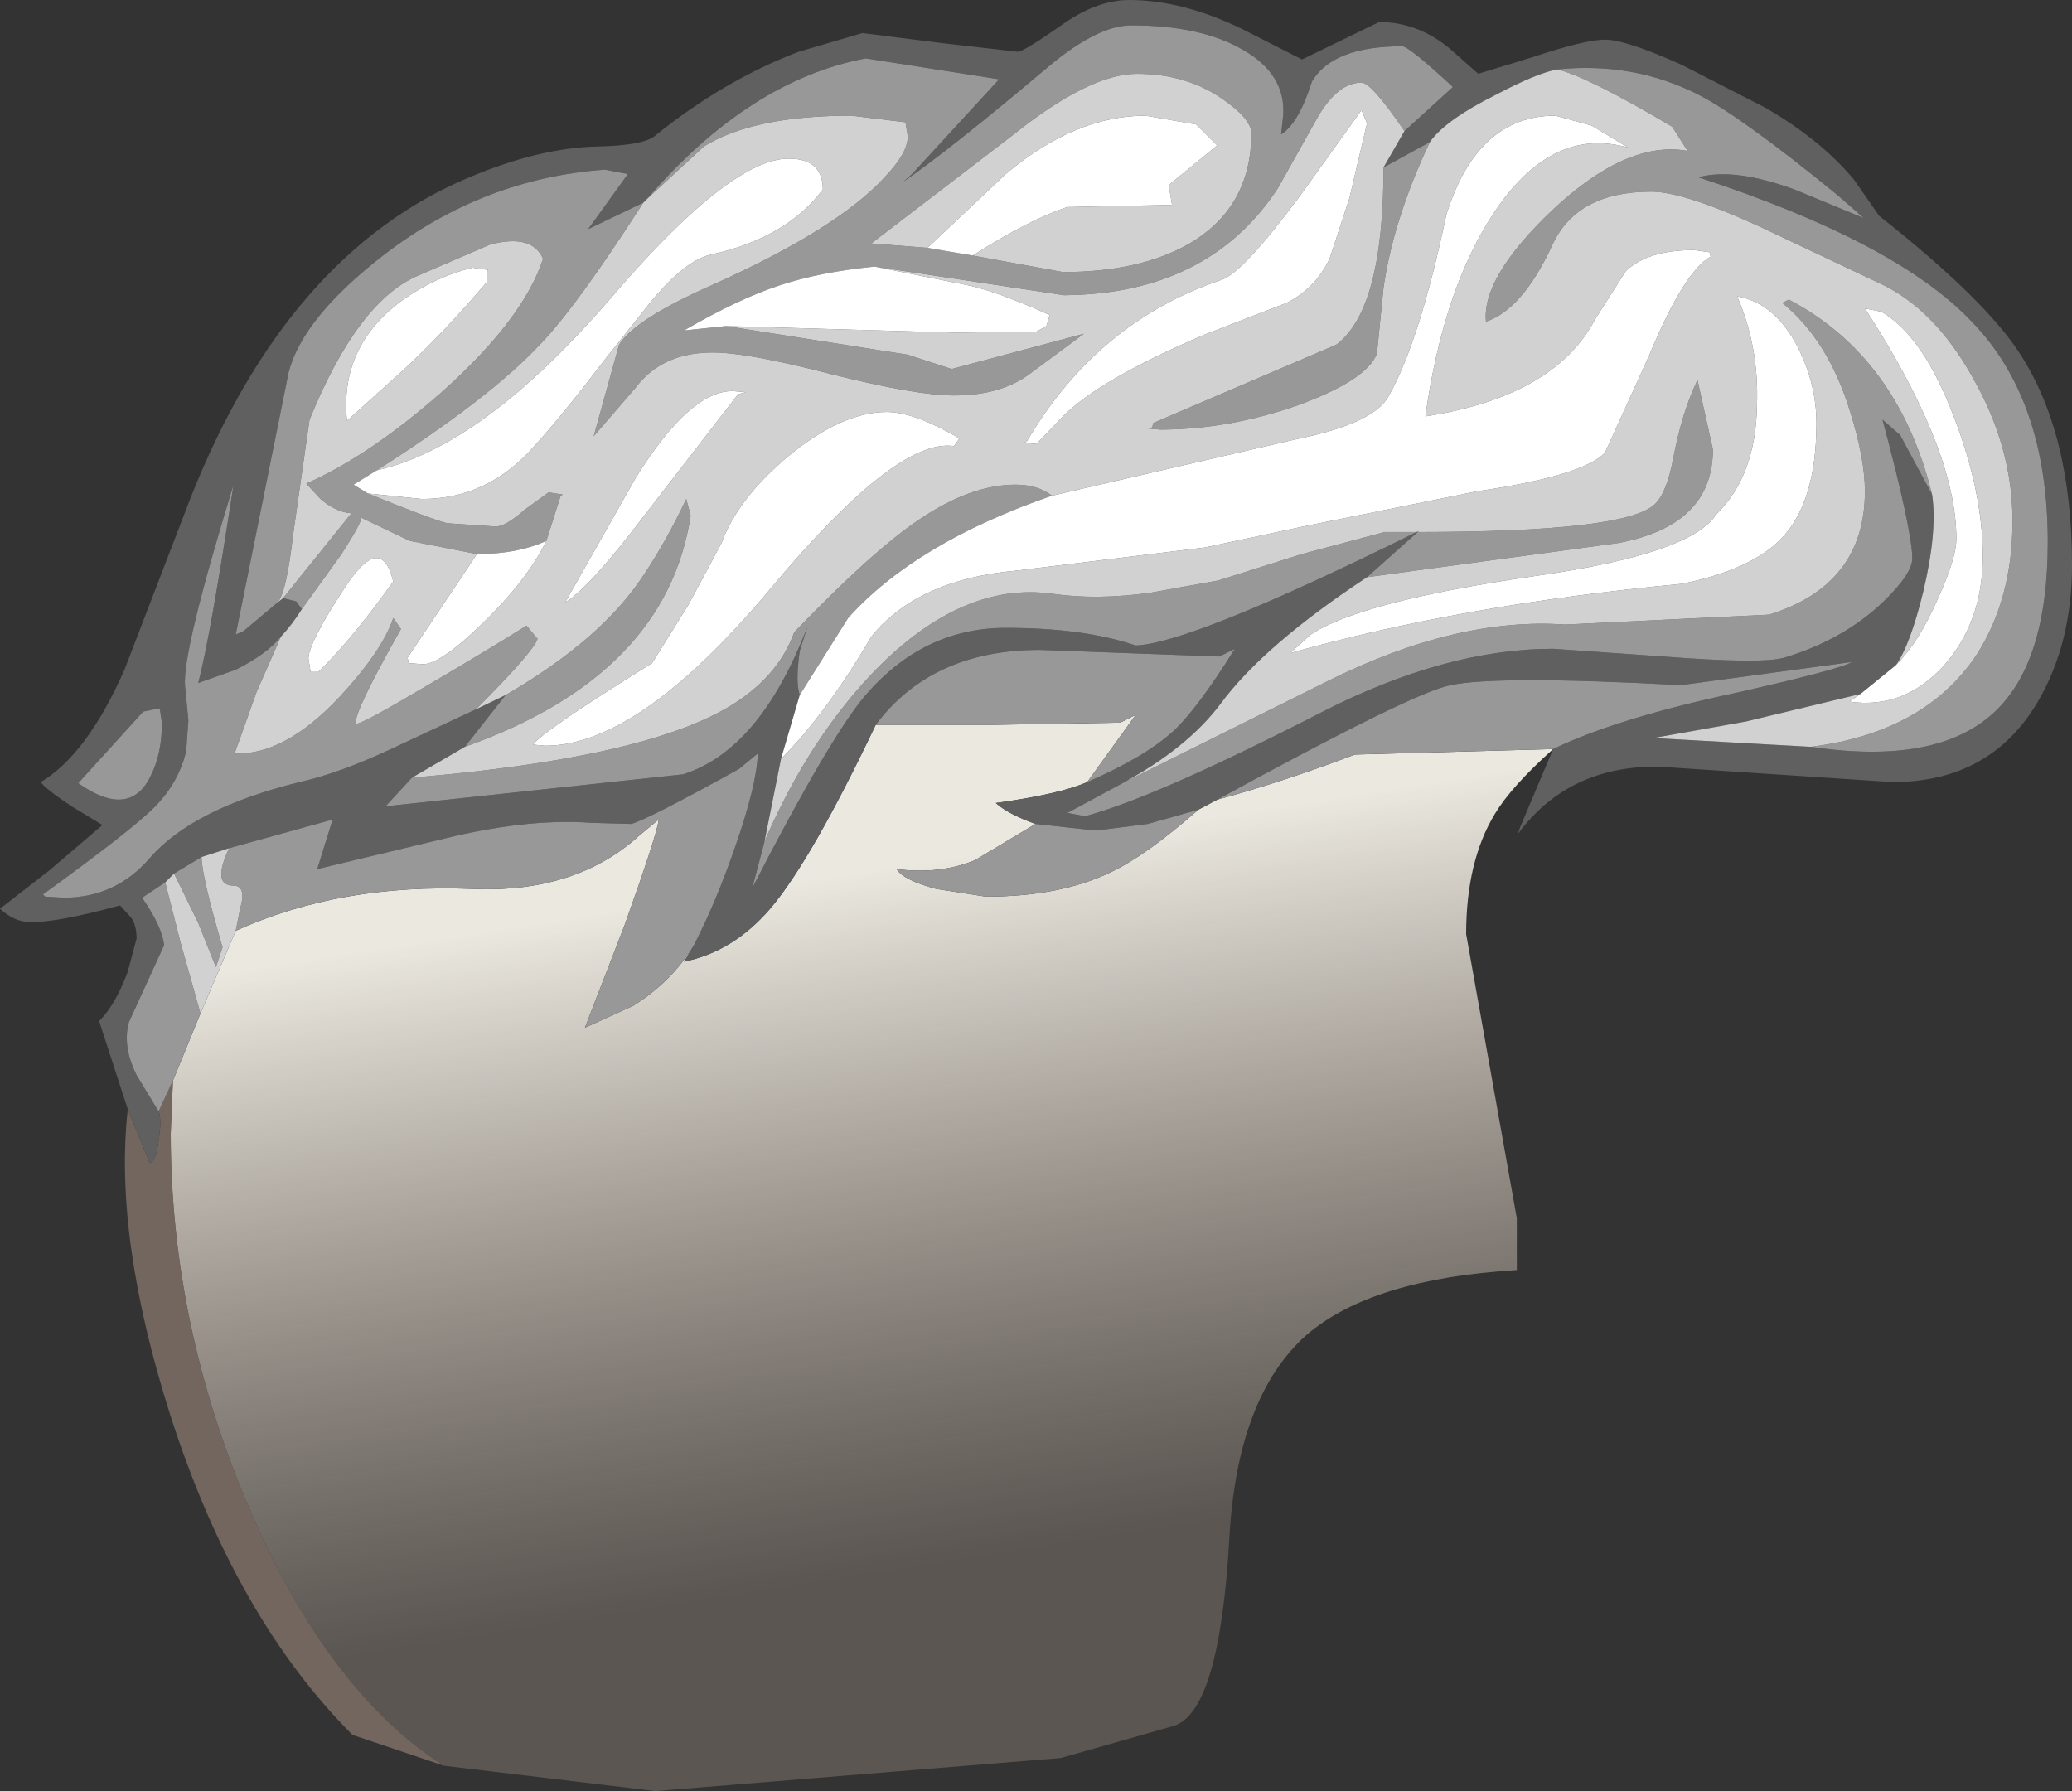 <?xml version="1.0" encoding="UTF-8" standalone="no"?>
<svg xmlns:ffdec="https://www.free-decompiler.com/flash" xmlns:xlink="http://www.w3.org/1999/xlink" ffdec:objectType="shape" height="81.3px" width="94.05px" xmlns="http://www.w3.org/2000/svg">
  <rect width="100%" height="100%" fill="#333333" stroke="none"/>
  <g transform="matrix(1.0, 0.0, 0.0, 1.0, 36.9, 52.9)">
    <path d="M-5.4 -10.0 L-5.85 -9.25 Q-3.6 -9.7 -1.9 -11.7 -0.05 -13.9 2.85 -20.0 L8.2 -20.0 13.95 -20.1 14.65 -20.45 12.45 -17.4 Q11.2 -16.85 8.3 -16.45 8.85 -15.95 10.1 -15.5 L7.35 -13.85 Q5.75 -13.2 3.8 -13.45 4.1 -12.95 5.6 -12.55 L7.85 -12.2 Q11.2 -12.2 13.5 -13.3 15.1 -14.05 17.5 -16.15 L18.35 -16.6 Q21.3 -17.4 24.6 -18.65 L33.6 -18.9 Q31.7 -17.2 30.95 -15.95 29.65 -13.8 29.65 -10.5 L31.95 2.4 31.95 4.75 Q25.35 5.15 22.4 7.7 19.25 10.5 18.9 16.95 18.45 24.85 16.35 25.45 L11.25 26.9 -7.15 28.4 -16.75 27.25 Q-21.95 23.95 -25.55 15.65 -29.15 7.3 -29.15 -1.45 L-29.05 -3.85 -27.8 -6.9 -26.2 -10.65 Q-21.45 -12.8 -15.45 -12.55 -10.75 -12.35 -7.85 -15.0 L-7.0 -15.7 Q-7.05 -15.1 -8.55 -10.9 L-10.35 -6.25 -8.15 -7.25 Q-6.4 -8.35 -5.4 -10.0" fill="url(#gradient0)" fill-rule="evenodd" stroke="none"/>
    <path d="M-31.1 -2.55 L-30.1 -0.1 Q-29.8 -0.25 -29.7 -1.15 -29.55 -2.05 -29.7 -2.45 L-29.05 -3.85 -29.15 -1.45 Q-29.15 7.3 -25.55 15.65 -21.95 23.95 -16.75 27.25 L-20.9 25.85 Q-26.2 20.55 -29.15 11.4 -31.75 3.25 -31.1 -2.55" fill="#8e7c71" fill-opacity="0.694" fill-rule="evenodd" stroke="none"/>
    <path d="M-31.1 -2.55 L-32.4 -6.55 Q-31.65 -7.3 -31.1 -8.8 L-30.7 -10.3 Q-30.7 -10.9 -30.95 -11.25 L-31.45 -11.8 Q-34.4 -11.0 -35.55 -11.05 -36.25 -11.05 -36.9 -11.65 L-34.65 -13.4 -32.25 -15.45 -33.65 -16.3 Q-34.85 -17.1 -35.05 -17.4 -32.95 -18.65 -31.25 -22.5 L-28.25 -30.3 Q-23.85 -41.4 -15.6 -44.85 -12.4 -46.2 -9.75 -46.25 -7.65 -46.3 -7.15 -46.75 -4.05 -49.25 -0.65 -50.55 L2.25 -51.4 5.8 -50.95 9.3 -50.55 Q9.55 -50.55 11.2 -51.7 12.85 -52.9 14.35 -52.9 16.8 -52.9 19.55 -51.55 L22.2 -50.2 25.7 -51.9 Q27.45 -51.9 28.9 -50.7 L30.2 -49.55 32.65 -50.3 Q35.05 -51.1 35.95 -51.1 36.9 -51.1 39.45 -49.95 L43.25 -48.0 Q45.75 -46.55 47.25 -44.75 L48.4 -43.1 Q53.15 -39.35 54.75 -36.9 57.15 -33.25 57.15 -27.25 57.15 -23.7 55.6 -21.05 53.45 -17.4 49.0 -17.4 L38.4 -18.1 Q34.3 -18.15 32.0 -15.05 L32.1 -15.35 33.6 -18.9 Q36.5 -20.3 41.9 -21.45 46.75 -22.55 47.15 -22.85 L39.4 -21.8 Q31.05 -22.25 28.95 -21.8 27.3 -21.5 18.35 -16.6 L17.5 -16.15 15.2 -15.5 12.85 -15.2 10.1 -15.5 Q8.85 -15.95 8.3 -16.45 11.2 -16.85 12.45 -17.4 15.1 -18.55 16.4 -19.75 17.5 -20.8 19.15 -23.45 L18.45 -23.1 10.3 -23.4 Q5.4 -23.4 2.85 -20.0 -0.05 -13.9 -1.9 -11.7 -3.6 -9.7 -5.85 -9.25 L-5.4 -10.0 -5.35 -10.1 -5.25 -10.3 Q-4.35 -12.1 -3.55 -14.4 -2.55 -17.25 -2.5 -18.7 L-3.35 -18.0 Q-7.5 -15.7 -8.25 -15.5 L-10.05 -15.55 Q-12.75 -15.75 -16.25 -14.95 L-22.5 -13.45 -21.8 -15.7 -26.5 -14.4 -27.75 -14.0 -29.0 -13.25 -29.4 -12.85 -30.45 -12.15 Q-29.55 -10.85 -29.45 -10.0 L-31.05 -6.5 Q-31.35 -5.4 -30.7 -4.1 L-29.7 -2.45 Q-29.55 -2.05 -29.7 -1.15 -29.8 -0.25 -30.1 -0.1 L-31.1 -2.55 M26.85 -46.95 L29.05 -48.95 Q27.05 -50.8 26.75 -50.8 23.6 -50.8 22.65 -49.2 22.05 -47.3 21.25 -46.8 L21.35 -47.7 Q21.45 -49.55 19.5 -50.65 17.6 -51.75 14.45 -51.75 12.9 -51.75 10.6 -49.8 6.15 -46.05 4.1 -44.65 L4.5 -45.0 8.45 -49.3 2.4 -50.25 Q-2.9 -49.25 -7.55 -43.85 L-7.7 -43.7 -10.2 -42.5 -8.4 -45.0 -9.45 -45.2 Q-14.95 -44.8 -19.45 -41.35 -23.15 -38.5 -23.8 -36.0 L-25.2 -29.05 -26.2 -24.1 -25.85 -24.25 -24.3 -25.55 -24.05 -25.75 -23.45 -25.6 -23.2 -25.25 Q-23.6 -24.6 -24.15 -24.0 -24.8 -23.2 -26.2 -22.5 L-27.9 -21.9 Q-27.35 -24.0 -26.3 -30.9 -28.65 -23.25 -28.5 -21.75 L-28.35 -20.2 -28.45 -18.8 Q-28.8 -17.35 -29.9 -16.25 -30.95 -15.2 -34.95 -12.3 L-34.85 -12.2 -34.0 -12.15 Q-31.65 -12.15 -30.1 -13.95 -28.15 -16.2 -23.3 -17.4 -21.5 -17.8 -19.15 -18.9 L-15.3 -20.7 -13.95 -21.35 -15.8 -19.0 -18.2 -17.6 -19.4 -16.3 -5.9 -17.75 Q-2.4 -18.85 -0.25 -24.45 L-0.6 -23.35 Q-0.8 -21.95 -0.6 -21.35 L-1.45 -18.45 -2.2 -14.7 -2.75 -12.6 Q0.75 -19.4 2.35 -21.3 5.0 -24.4 8.75 -24.4 12.3 -24.4 14.65 -23.6 17.2 -23.7 27.4 -28.75 L27.5 -28.8 27.45 -28.75 25.15 -26.7 Q20.45 -23.6 18.5 -20.95 17.0 -18.95 14.05 -17.35 L11.55 -16.0 12.35 -15.85 Q15.55 -16.7 23.05 -20.55 28.7 -23.45 33.6 -23.45 L38.6 -23.1 Q43.1 -22.75 44.1 -23.05 46.75 -23.85 48.55 -25.55 49.9 -26.85 49.9 -27.55 49.9 -28.8 48.55 -33.85 L49.35 -33.15 50.8 -30.45 Q51.05 -28.8 50.4 -26.05 49.8 -23.6 49.15 -22.7 L47.55 -21.4 42.35 -20.15 38.15 -19.4 45.3 -19.0 Q51.0 -18.15 53.6 -20.55 56.05 -22.8 56.05 -28.3 56.05 -34.75 52.6 -38.3 49.2 -41.9 40.2 -44.85 41.8 -45.3 44.55 -44.3 L47.7 -43.0 46.5 -44.05 Q42.15 -47.6 40.2 -48.6 37.25 -50.1 33.8 -49.75 32.9 -49.6 31.0 -48.6 28.7 -47.45 28.0 -46.45 L25.9 -45.3 26.85 -46.95 M-33.35 -17.35 Q-31.0 -15.7 -30.05 -17.7 -29.55 -18.7 -29.55 -20.1 L-29.65 -20.75 -29.9 -20.7 -30.4 -20.6 -33.35 -17.35" fill="#606060" fill-rule="evenodd" stroke="none"/>
    <path d="M-29.7 -2.45 L-30.7 -4.1 Q-31.35 -5.4 -31.05 -6.5 L-29.45 -10.0 Q-29.55 -10.85 -30.45 -12.15 L-29.4 -12.85 -28.7 -10.1 -27.8 -6.9 -29.05 -3.85 -29.7 -2.45 M-29.0 -13.25 L-27.75 -14.0 Q-27.75 -13.15 -26.8 -9.9 L-27.1 -9.0 -27.9 -11.0 -29.0 -13.25 M-26.5 -14.4 L-21.8 -15.7 -22.5 -13.45 -16.25 -14.95 Q-12.75 -15.75 -10.05 -15.55 L-8.25 -15.5 Q-7.5 -15.7 -3.35 -18.0 L-2.5 -18.7 Q-2.55 -17.25 -3.55 -14.4 -4.35 -12.1 -5.25 -10.3 L-5.35 -10.1 -5.4 -10.0 Q-6.4 -8.35 -8.15 -7.25 L-10.35 -6.25 -8.55 -10.9 Q-7.05 -15.1 -7.0 -15.7 L-7.85 -15.0 Q-10.75 -12.35 -15.45 -12.55 -21.45 -12.8 -26.2 -10.65 L-26.0 -11.65 Q-25.7 -12.7 -26.3 -12.7 -27.3 -12.7 -26.5 -14.4 M2.85 -20.0 Q5.4 -23.4 10.3 -23.4 L18.45 -23.1 19.15 -23.45 Q17.5 -20.8 16.4 -19.75 15.1 -18.55 12.45 -17.4 L14.65 -20.45 13.95 -20.1 8.2 -20.0 2.85 -20.0 M10.1 -15.5 L12.85 -15.2 15.2 -15.5 17.5 -16.15 Q15.1 -14.05 13.5 -13.3 11.2 -12.2 7.85 -12.2 L5.6 -12.55 Q4.1 -12.95 3.8 -13.45 5.75 -13.2 7.35 -13.85 L10.1 -15.5 M18.35 -16.6 Q27.3 -21.5 28.95 -21.8 31.05 -22.25 39.4 -21.8 L47.15 -22.85 Q46.75 -22.55 41.9 -21.45 36.5 -20.3 33.6 -18.9 L24.6 -18.65 Q21.3 -17.4 18.35 -16.6 M-7.55 -43.85 Q-2.9 -49.25 2.4 -50.25 L8.45 -49.3 4.5 -45.0 4.1 -44.65 Q6.15 -46.05 10.6 -49.8 12.9 -51.75 14.45 -51.75 17.6 -51.75 19.5 -50.65 21.45 -49.55 21.35 -47.7 L21.25 -46.8 Q22.05 -47.3 22.65 -49.2 23.6 -50.8 26.75 -50.8 27.05 -50.8 29.05 -48.95 L26.85 -46.95 Q25.35 -49.15 24.9 -49.15 23.85 -49.15 22.95 -47.65 L21.1 -44.35 Q17.95 -39.55 11.4 -39.5 L2.8 -40.8 Q0.3 -40.55 -1.5 -39.95 -3.35 -39.35 -5.85 -37.9 L-3.95 -38.1 4.3 -36.8 6.3 -36.15 12.3 -37.75 9.8 -35.9 Q8.5 -34.95 6.4 -34.95 4.7 -34.95 0.9 -35.9 -2.95 -36.9 -4.55 -36.9 -6.85 -36.9 -8.05 -35.3 L-9.95 -33.1 -8.8 -37.25 Q-8.1 -38.4 -4.6 -39.95 1.1 -42.5 3.25 -44.85 4.35 -46.0 4.3 -46.75 L4.2 -47.35 1.75 -47.65 Q-2.7 -47.65 -4.95 -46.25 L-7.55 -43.85 M25.9 -45.3 L28.0 -46.45 Q26.35 -42.95 25.9 -39.85 L25.6 -36.85 Q25.15 -35.65 22.0 -34.5 18.85 -33.4 15.75 -33.4 L15.2 -33.45 15.4 -33.5 15.45 -33.7 23.75 -37.25 Q25.9 -38.85 25.9 -45.3 M33.8 -49.75 Q37.25 -50.1 40.2 -48.6 42.15 -47.6 46.5 -44.05 L47.7 -43.0 44.55 -44.3 Q41.8 -45.3 40.2 -44.85 49.2 -41.9 52.6 -38.3 56.05 -34.75 56.05 -28.3 56.05 -22.8 53.6 -20.55 51.0 -18.15 45.3 -19.0 50.45 -19.65 52.8 -23.15 54.45 -25.7 54.45 -29.25 54.45 -32.6 52.65 -35.75 50.9 -38.9 48.4 -40.05 L42.9 -42.65 Q39.5 -44.2 38.05 -44.2 34.65 -44.2 33.55 -41.75 32.2 -38.85 30.55 -38.3 30.35 -40.3 33.55 -43.35 36.95 -46.55 39.7 -46.05 L39.0 -47.15 Q35.2 -49.4 33.8 -49.75 M50.8 -30.45 L49.35 -33.15 48.55 -33.85 Q49.9 -28.8 49.9 -27.55 49.9 -26.85 48.55 -25.55 46.75 -23.85 44.1 -23.05 43.1 -22.75 38.6 -23.1 L33.6 -23.45 Q28.7 -23.45 23.05 -20.55 15.55 -16.7 12.35 -15.85 L11.55 -16.0 14.05 -17.35 23.3 -21.95 Q29.2 -24.9 34.15 -24.55 L43.4 -25.0 Q47.75 -26.35 47.75 -30.6 47.75 -32.05 47.1 -34.15 46.1 -37.45 44.0 -39.15 L44.3 -39.3 Q49.25 -36.7 50.8 -30.45 M25.15 -26.7 L27.45 -28.75 Q36.85 -28.75 38.2 -30.0 38.75 -30.5 39.05 -32.1 39.45 -34.2 40.15 -35.65 L40.85 -32.5 Q40.85 -29.05 36.55 -28.25 L25.15 -26.7 M27.4 -28.75 Q17.2 -23.7 14.65 -23.6 12.3 -24.4 8.75 -24.4 5.0 -24.4 2.35 -21.3 0.75 -19.4 -2.75 -12.6 L-2.2 -14.7 Q-0.15 -19.45 2.95 -22.6 6.85 -26.5 10.85 -25.95 12.9 -25.65 15.35 -26.0 L18.4 -26.55 22.2 -27.75 25.95 -28.75 27.4 -28.75 M-0.6 -21.35 Q-0.8 -21.95 -0.6 -23.35 L-0.25 -24.45 Q-2.4 -18.85 -5.9 -17.75 L-19.4 -16.3 -18.2 -17.6 Q-7.45 -18.5 -3.6 -20.95 -1.55 -22.25 -0.85 -24.2 2.65 -27.85 4.8 -29.3 7.15 -30.9 9.2 -30.9 10.2 -30.9 10.85 -30.4 4.65 -28.25 1.6 -24.85 L-0.6 -21.35 M-15.8 -19.0 L-13.95 -21.35 Q-9.55 -23.9 -7.65 -26.85 -6.65 -28.35 -5.75 -30.25 L-5.55 -29.5 Q-6.65 -22.25 -15.8 -19.0 M-15.3 -20.7 L-19.15 -18.9 Q-21.5 -17.8 -23.3 -17.4 -28.15 -16.2 -30.1 -13.95 -31.65 -12.15 -34.0 -12.15 L-34.85 -12.2 -34.95 -12.3 Q-30.95 -15.2 -29.9 -16.25 -28.8 -17.35 -28.45 -18.8 L-28.35 -20.2 -28.5 -21.75 Q-28.65 -23.25 -26.3 -30.9 -27.35 -24.0 -27.9 -21.9 L-26.2 -22.5 Q-24.8 -23.2 -24.15 -24.0 L-25.25 -21.5 -26.25 -18.7 Q-24.0 -18.6 -21.5 -21.25 -19.55 -23.35 -19.05 -24.85 L-18.7 -24.35 Q-20.85 -20.55 -20.75 -20.05 L-20.7 -20.05 Q-20.35 -20.1 -17.65 -21.7 -15.0 -23.25 -13.0 -24.5 L-12.5 -23.9 Q-12.7 -23.3 -15.3 -20.7 M-23.2 -25.25 L-23.45 -25.6 -24.05 -25.75 -20.95 -29.6 Q-21.65 -29.65 -22.35 -30.25 L-23.0 -30.95 Q-20.15 -32.2 -16.85 -35.1 -13.15 -38.4 -12.25 -41.15 -12.75 -42.3 -14.65 -41.8 L-17.9 -40.4 Q-20.65 -39.25 -22.85 -33.85 L-23.6 -28.6 Q-23.9 -26.0 -24.3 -25.55 L-25.85 -24.25 -26.2 -24.1 -25.2 -29.05 -23.8 -36.0 Q-23.15 -38.5 -19.45 -41.35 -14.95 -44.8 -9.45 -45.2 L-8.4 -45.0 -10.2 -42.5 -7.7 -43.7 Q-10.75 -38.95 -12.4 -37.25 -14.7 -34.8 -19.8 -31.55 L-20.85 -30.9 -20.2 -30.5 Q-17.25 -29.3 -16.6 -29.15 L-14.4 -29.0 Q-13.95 -29.0 -13.1 -29.75 L-12.0 -30.55 -11.35 -30.45 -11.45 -30.4 -12.1 -28.35 Q-13.4 -27.75 -15.25 -27.75 L-18.3 -28.35 -20.5 -29.4 Q-20.5 -29.15 -21.4 -27.75 L-23.2 -25.25 M5.2 -41.65 L7.25 -41.3 11.35 -40.55 Q14.85 -40.55 17.1 -41.85 19.9 -43.5 19.9 -46.85 19.9 -47.5 18.6 -48.4 16.95 -49.55 14.7 -49.55 12.55 -49.55 9.05 -46.75 L2.65 -41.85 5.2 -41.65 M-33.35 -17.35 L-30.4 -20.6 -29.9 -20.7 -29.65 -20.75 -29.55 -20.1 Q-29.55 -18.7 -30.05 -17.7 -31.0 -15.7 -33.35 -17.35" fill="#989898" fill-rule="evenodd" stroke="none"/>
    <path d="M-29.4 -12.85 L-29.0 -13.25 -27.9 -11.0 -27.1 -9.0 -26.8 -9.9 Q-27.75 -13.15 -27.75 -14.0 L-26.5 -14.4 Q-27.3 -12.7 -26.3 -12.7 -25.7 -12.7 -26.0 -11.65 L-26.2 -10.65 -27.8 -6.9 -28.7 -10.1 -29.4 -12.85 M26.85 -46.95 L25.9 -45.3 Q25.9 -38.85 23.75 -37.25 L15.45 -33.7 15.4 -33.5 15.2 -33.45 15.75 -33.4 Q18.85 -33.4 22.0 -34.5 25.15 -35.65 25.6 -36.85 L25.9 -39.85 Q26.35 -42.95 28.0 -46.45 28.7 -47.45 31.0 -48.6 32.9 -49.6 33.8 -49.75 35.2 -49.4 39.0 -47.15 L39.7 -46.05 Q36.95 -46.55 33.55 -43.35 30.35 -40.3 30.55 -38.3 32.2 -38.85 33.55 -41.75 34.65 -44.2 38.05 -44.2 39.5 -44.2 42.9 -42.65 L48.4 -40.05 Q50.9 -38.9 52.65 -35.75 54.45 -32.6 54.45 -29.25 54.45 -25.7 52.8 -23.15 50.45 -19.65 45.3 -19.0 L38.15 -19.4 42.35 -20.15 47.55 -21.4 47.05 -21.05 Q49.5 -20.7 51.3 -22.65 53.1 -24.65 53.1 -27.65 53.1 -30.55 51.8 -33.95 50.4 -37.65 48.5 -38.75 L47.75 -38.9 Q51.9 -32.5 51.9 -28.45 51.9 -27.55 51.05 -25.7 50.2 -23.75 49.15 -22.7 49.8 -23.6 50.4 -26.05 51.05 -28.8 50.8 -30.45 49.25 -36.7 44.3 -39.3 L44.0 -39.15 Q46.1 -37.45 47.1 -34.15 47.75 -32.05 47.75 -30.6 47.75 -26.35 43.4 -25.0 L34.15 -24.55 Q29.2 -24.9 23.3 -21.95 L14.05 -17.35 Q17.0 -18.95 18.5 -20.95 20.45 -23.6 25.15 -26.7 L36.55 -28.25 Q40.85 -29.05 40.85 -32.5 L40.15 -35.65 Q39.45 -34.2 39.05 -32.1 38.75 -30.5 38.2 -30.0 36.85 -28.75 27.45 -28.75 L27.5 -28.8 27.4 -28.75 25.95 -28.75 22.2 -27.75 18.4 -26.55 15.35 -26.0 Q12.9 -25.65 10.85 -25.95 6.85 -26.5 2.95 -22.6 -0.15 -19.45 -2.2 -14.7 L-1.45 -18.45 Q0.6 -20.5 2.65 -24.0 4.75 -26.6 9.25 -27.0 L17.8 -28.05 22.25 -29.0 30.15 -30.6 Q34.95 -31.3 35.95 -32.35 L37.95 -36.75 Q39.55 -40.6 40.75 -41.25 L40.7 -41.45 40.0 -41.55 Q37.9 -41.55 36.9 -40.6 L35.5 -38.4 Q33.65 -34.9 27.8 -34.0 28.6 -39.7 30.85 -43.15 33.5 -47.2 37.0 -46.2 L35.35 -47.2 33.7 -47.65 Q30.15 -47.65 28.75 -43.15 27.55 -37.45 26.15 -34.95 25.5 -33.7 22.1 -33.0 L10.85 -30.4 Q10.2 -30.9 9.2 -30.9 7.15 -30.9 4.8 -29.3 2.65 -27.85 -0.85 -24.2 -1.55 -22.25 -3.6 -20.95 -7.45 -18.5 -18.2 -17.6 L-15.8 -19.0 Q-6.65 -22.25 -5.55 -29.5 L-5.75 -30.25 Q-6.65 -28.35 -7.65 -26.85 -9.55 -23.9 -13.95 -21.35 L-15.3 -20.7 Q-12.7 -23.3 -12.5 -23.9 L-13.0 -24.5 Q-15.0 -23.25 -17.65 -21.7 -20.35 -20.1 -20.7 -20.05 L-20.75 -20.05 Q-20.85 -20.55 -18.7 -24.35 L-19.05 -24.85 Q-19.55 -23.35 -21.5 -21.25 -24.0 -18.6 -26.25 -18.7 L-25.25 -21.5 -24.15 -24.0 Q-23.6 -24.6 -23.2 -25.25 L-21.4 -27.75 Q-20.5 -29.15 -20.5 -29.4 L-18.3 -28.35 -15.25 -27.75 -18.4 -23.05 -18.35 -22.8 -17.7 -22.75 Q-16.9 -22.75 -14.95 -24.65 -12.95 -26.6 -12.1 -28.35 L-11.45 -30.4 -11.35 -30.45 -12.0 -30.55 -13.1 -29.75 Q-13.95 -29.0 -14.4 -29.0 L-16.6 -29.15 Q-17.25 -29.3 -20.2 -30.5 L-17.75 -30.25 Q-14.75 -30.25 -12.65 -32.65 -11.45 -33.95 -9.35 -36.7 L-7.4 -39.15 Q-5.8 -41.1 -4.6 -41.35 -1.2 -42.1 0.45 -44.3 0.45 -45.7 -1.1 -45.7 -3.75 -45.7 -9.15 -39.4 -14.95 -32.65 -19.8 -31.55 -14.7 -34.8 -12.4 -37.25 -10.75 -38.95 -7.7 -43.7 L-7.55 -43.85 -4.95 -46.25 Q-2.7 -47.65 1.75 -47.65 L4.2 -47.35 4.3 -46.75 Q4.35 -46.0 3.25 -44.85 1.1 -42.5 -4.6 -39.95 -8.1 -38.4 -8.8 -37.25 L-9.95 -33.1 -8.05 -35.3 Q-6.85 -36.9 -4.55 -36.9 -2.95 -36.9 0.9 -35.9 4.7 -34.95 6.4 -34.95 8.5 -34.95 9.8 -35.9 L12.3 -37.75 6.3 -36.15 4.3 -36.8 -3.95 -38.1 6.5 -37.8 10.15 -37.85 10.6 -38.1 10.75 -38.6 Q8.2 -39.75 6.8 -40.0 L2.8 -40.8 11.4 -39.5 Q17.95 -39.55 21.1 -44.35 L22.95 -47.65 Q23.85 -49.15 24.9 -49.15 25.35 -49.15 26.85 -46.95 M-24.05 -25.75 L-24.3 -25.55 Q-23.9 -26.0 -23.6 -28.6 L-22.85 -33.85 Q-20.65 -39.25 -17.9 -40.4 L-14.65 -41.8 Q-12.75 -42.3 -12.25 -41.15 -13.15 -38.4 -16.85 -35.1 -20.15 -32.2 -23.0 -30.95 L-22.35 -30.25 Q-21.65 -29.65 -20.95 -29.6 L-24.05 -25.75 M9.7 -32.85 L9.55 -32.8 10.15 -32.75 11.3 -33.95 Q12.95 -35.65 17.75 -37.7 L21.5 -39.15 Q22.8 -39.8 23.45 -41.15 L24.35 -43.9 25.15 -47.3 24.9 -47.9 22.1 -44.0 Q19.5 -40.5 18.55 -40.2 12.9 -38.3 9.7 -32.85 M7.25 -41.3 Q9.85 -42.95 11.55 -43.5 L16.3 -43.6 16.15 -44.5 18.35 -46.3 17.4 -47.25 15.1 -47.65 Q11.9 -47.65 8.75 -45.0 L5.2 -41.65 2.65 -41.85 9.05 -46.75 Q12.55 -49.55 14.7 -49.55 16.95 -49.55 18.6 -48.4 19.9 -47.5 19.9 -46.85 19.9 -43.5 17.1 -41.85 14.85 -40.55 11.35 -40.55 L7.25 -41.3 M-12.7 -19.1 L-12.15 -19.05 Q-7.9 -19.05 -1.95 -26.15 3.8 -33.05 6.4 -32.65 L6.65 -33.0 Q4.6 -34.2 3.35 -34.2 1.35 -34.2 -1.05 -32.25 -3.4 -30.3 -4.15 -28.25 L-5.65 -25.45 -7.3 -22.8 Q-12.3 -19.7 -12.7 -19.1 M22.6 -24.1 L21.65 -23.25 Q29.45 -25.45 39.45 -26.4 42.65 -27.05 44.0 -28.5 45.55 -30.15 45.55 -33.7 45.55 -35.4 44.75 -37.05 43.7 -39.15 41.95 -39.45 42.95 -37.15 42.85 -34.5 42.8 -31.3 41.0 -29.55 39.85 -27.75 32.75 -26.75 24.85 -25.6 22.6 -24.1 M-21.15 -33.8 L-18.65 -36.05 Q-16.75 -37.8 -14.8 -40.1 L-14.8 -40.55 -14.75 -40.65 -15.45 -40.75 Q-17.1 -40.35 -18.6 -39.3 -21.5 -37.2 -21.15 -33.8 M-11.25 -25.55 Q-10.15 -26.2 -7.5 -29.7 L-3.4 -35.0 -3.05 -35.1 -3.65 -35.15 Q-5.6 -35.15 -8.05 -31.2 L-11.25 -25.55 M-22.45 -22.4 Q-20.95 -23.85 -19.05 -26.5 -19.6 -28.8 -21.3 -26.15 -22.9 -23.7 -22.9 -23.0 L-22.8 -22.4 -22.45 -22.4" fill="#d1d1d1" fill-rule="evenodd" stroke="none"/>
    <path d="M47.55 -21.4 L49.15 -22.7 Q50.2 -23.75 51.05 -25.7 51.9 -27.55 51.9 -28.45 51.9 -32.5 47.75 -38.9 L48.5 -38.75 Q50.4 -37.65 51.8 -33.95 53.1 -30.55 53.1 -27.65 53.1 -24.65 51.3 -22.65 49.5 -20.7 47.05 -21.05 L47.55 -21.4 M-1.45 -18.45 L-0.6 -21.35 1.6 -24.85 Q4.65 -28.25 10.85 -30.4 L22.1 -33.0 Q25.5 -33.7 26.15 -34.95 27.55 -37.45 28.75 -43.15 30.15 -47.65 33.7 -47.65 L35.35 -47.2 37.0 -46.2 Q33.5 -47.2 30.85 -43.15 28.6 -39.7 27.8 -34.0 33.65 -34.9 35.5 -38.4 L36.9 -40.6 Q37.9 -41.55 40.0 -41.55 L40.7 -41.45 40.75 -41.25 Q39.55 -40.6 37.95 -36.75 L35.95 -32.35 Q34.95 -31.3 30.15 -30.6 L22.25 -29.0 17.8 -28.05 9.25 -27.0 Q4.75 -26.6 2.65 -24.0 0.6 -20.5 -1.45 -18.45 M-3.95 -38.1 L-5.85 -37.9 Q-3.35 -39.35 -1.5 -39.95 0.3 -40.55 2.8 -40.8 L6.8 -40.0 Q8.2 -39.75 10.75 -38.6 L10.6 -38.1 10.15 -37.85 6.5 -37.8 -3.95 -38.1 M9.7 -32.85 Q12.9 -38.3 18.55 -40.2 19.5 -40.5 22.1 -44.0 L24.9 -47.9 25.15 -47.3 24.35 -43.9 23.45 -41.15 Q22.8 -39.8 21.5 -39.15 L17.75 -37.7 Q12.95 -35.65 11.3 -33.95 L10.15 -32.75 9.55 -32.8 9.7 -32.85 M5.2 -41.65 L8.75 -45.0 Q11.9 -47.65 15.1 -47.65 L17.4 -47.25 18.35 -46.3 16.15 -44.5 16.3 -43.6 11.55 -43.5 Q9.85 -42.95 7.25 -41.3 L5.2 -41.65 M-12.7 -19.1 Q-12.3 -19.7 -7.3 -22.8 L-5.65 -25.45 -4.15 -28.25 Q-3.4 -30.3 -1.05 -32.25 1.35 -34.2 3.35 -34.2 4.6 -34.2 6.65 -33.0 L6.4 -32.65 Q3.8 -33.05 -1.95 -26.15 -7.9 -19.05 -12.15 -19.05 L-12.7 -19.1 M22.6 -24.1 Q24.85 -25.6 32.75 -26.75 39.85 -27.75 41.0 -29.55 42.8 -31.3 42.85 -34.5 42.95 -37.15 41.95 -39.45 43.7 -39.15 44.75 -37.05 45.55 -35.4 45.55 -33.7 45.55 -30.15 44.0 -28.5 42.65 -27.05 39.45 -26.4 29.45 -25.45 21.65 -23.25 L22.6 -24.1 M-19.8 -31.55 Q-14.95 -32.65 -9.15 -39.4 -3.75 -45.7 -1.1 -45.7 0.45 -45.7 0.45 -44.3 -1.2 -42.1 -4.6 -41.35 -5.8 -41.1 -7.4 -39.15 L-9.35 -36.7 Q-11.45 -33.95 -12.65 -32.65 -14.75 -30.25 -17.75 -30.25 L-20.2 -30.5 -20.85 -30.9 -19.8 -31.55 M-12.1 -28.35 Q-12.95 -26.6 -14.95 -24.65 -16.9 -22.75 -17.7 -22.75 L-18.35 -22.8 -18.4 -23.05 -15.25 -27.75 Q-13.4 -27.75 -12.1 -28.35 M-21.15 -33.8 Q-21.5 -37.2 -18.6 -39.3 -17.1 -40.35 -15.45 -40.75 L-14.75 -40.65 -14.8 -40.55 -14.8 -40.1 Q-16.75 -37.8 -18.65 -36.05 L-21.15 -33.8 M-11.25 -25.55 L-8.05 -31.2 Q-5.6 -35.15 -3.65 -35.15 L-3.05 -35.1 -3.4 -35.0 -7.5 -29.7 Q-10.15 -26.2 -11.25 -25.55 M-22.45 -22.4 L-22.8 -22.4 -22.9 -23.0 Q-22.9 -23.7 -21.3 -26.15 -19.6 -28.8 -19.05 -26.5 -20.95 -23.85 -22.45 -22.4" fill="#ffffff" fill-rule="evenodd" stroke="none"/>
  </g>
  <defs>
    <linearGradient gradientTransform="matrix(-0.003, -0.019, 0.038, -0.006, 1.5, 2.75)" gradientUnits="userSpaceOnUse" id="gradient0" spreadMethod="pad" x1="-819.2" x2="819.2">
      <stop offset="0.0" stop-color="#b9a99b" stop-opacity="0.298"/>
      <stop offset="1.0" stop-color="#ebe8e0"/>
    </linearGradient>
  </defs>
</svg>
